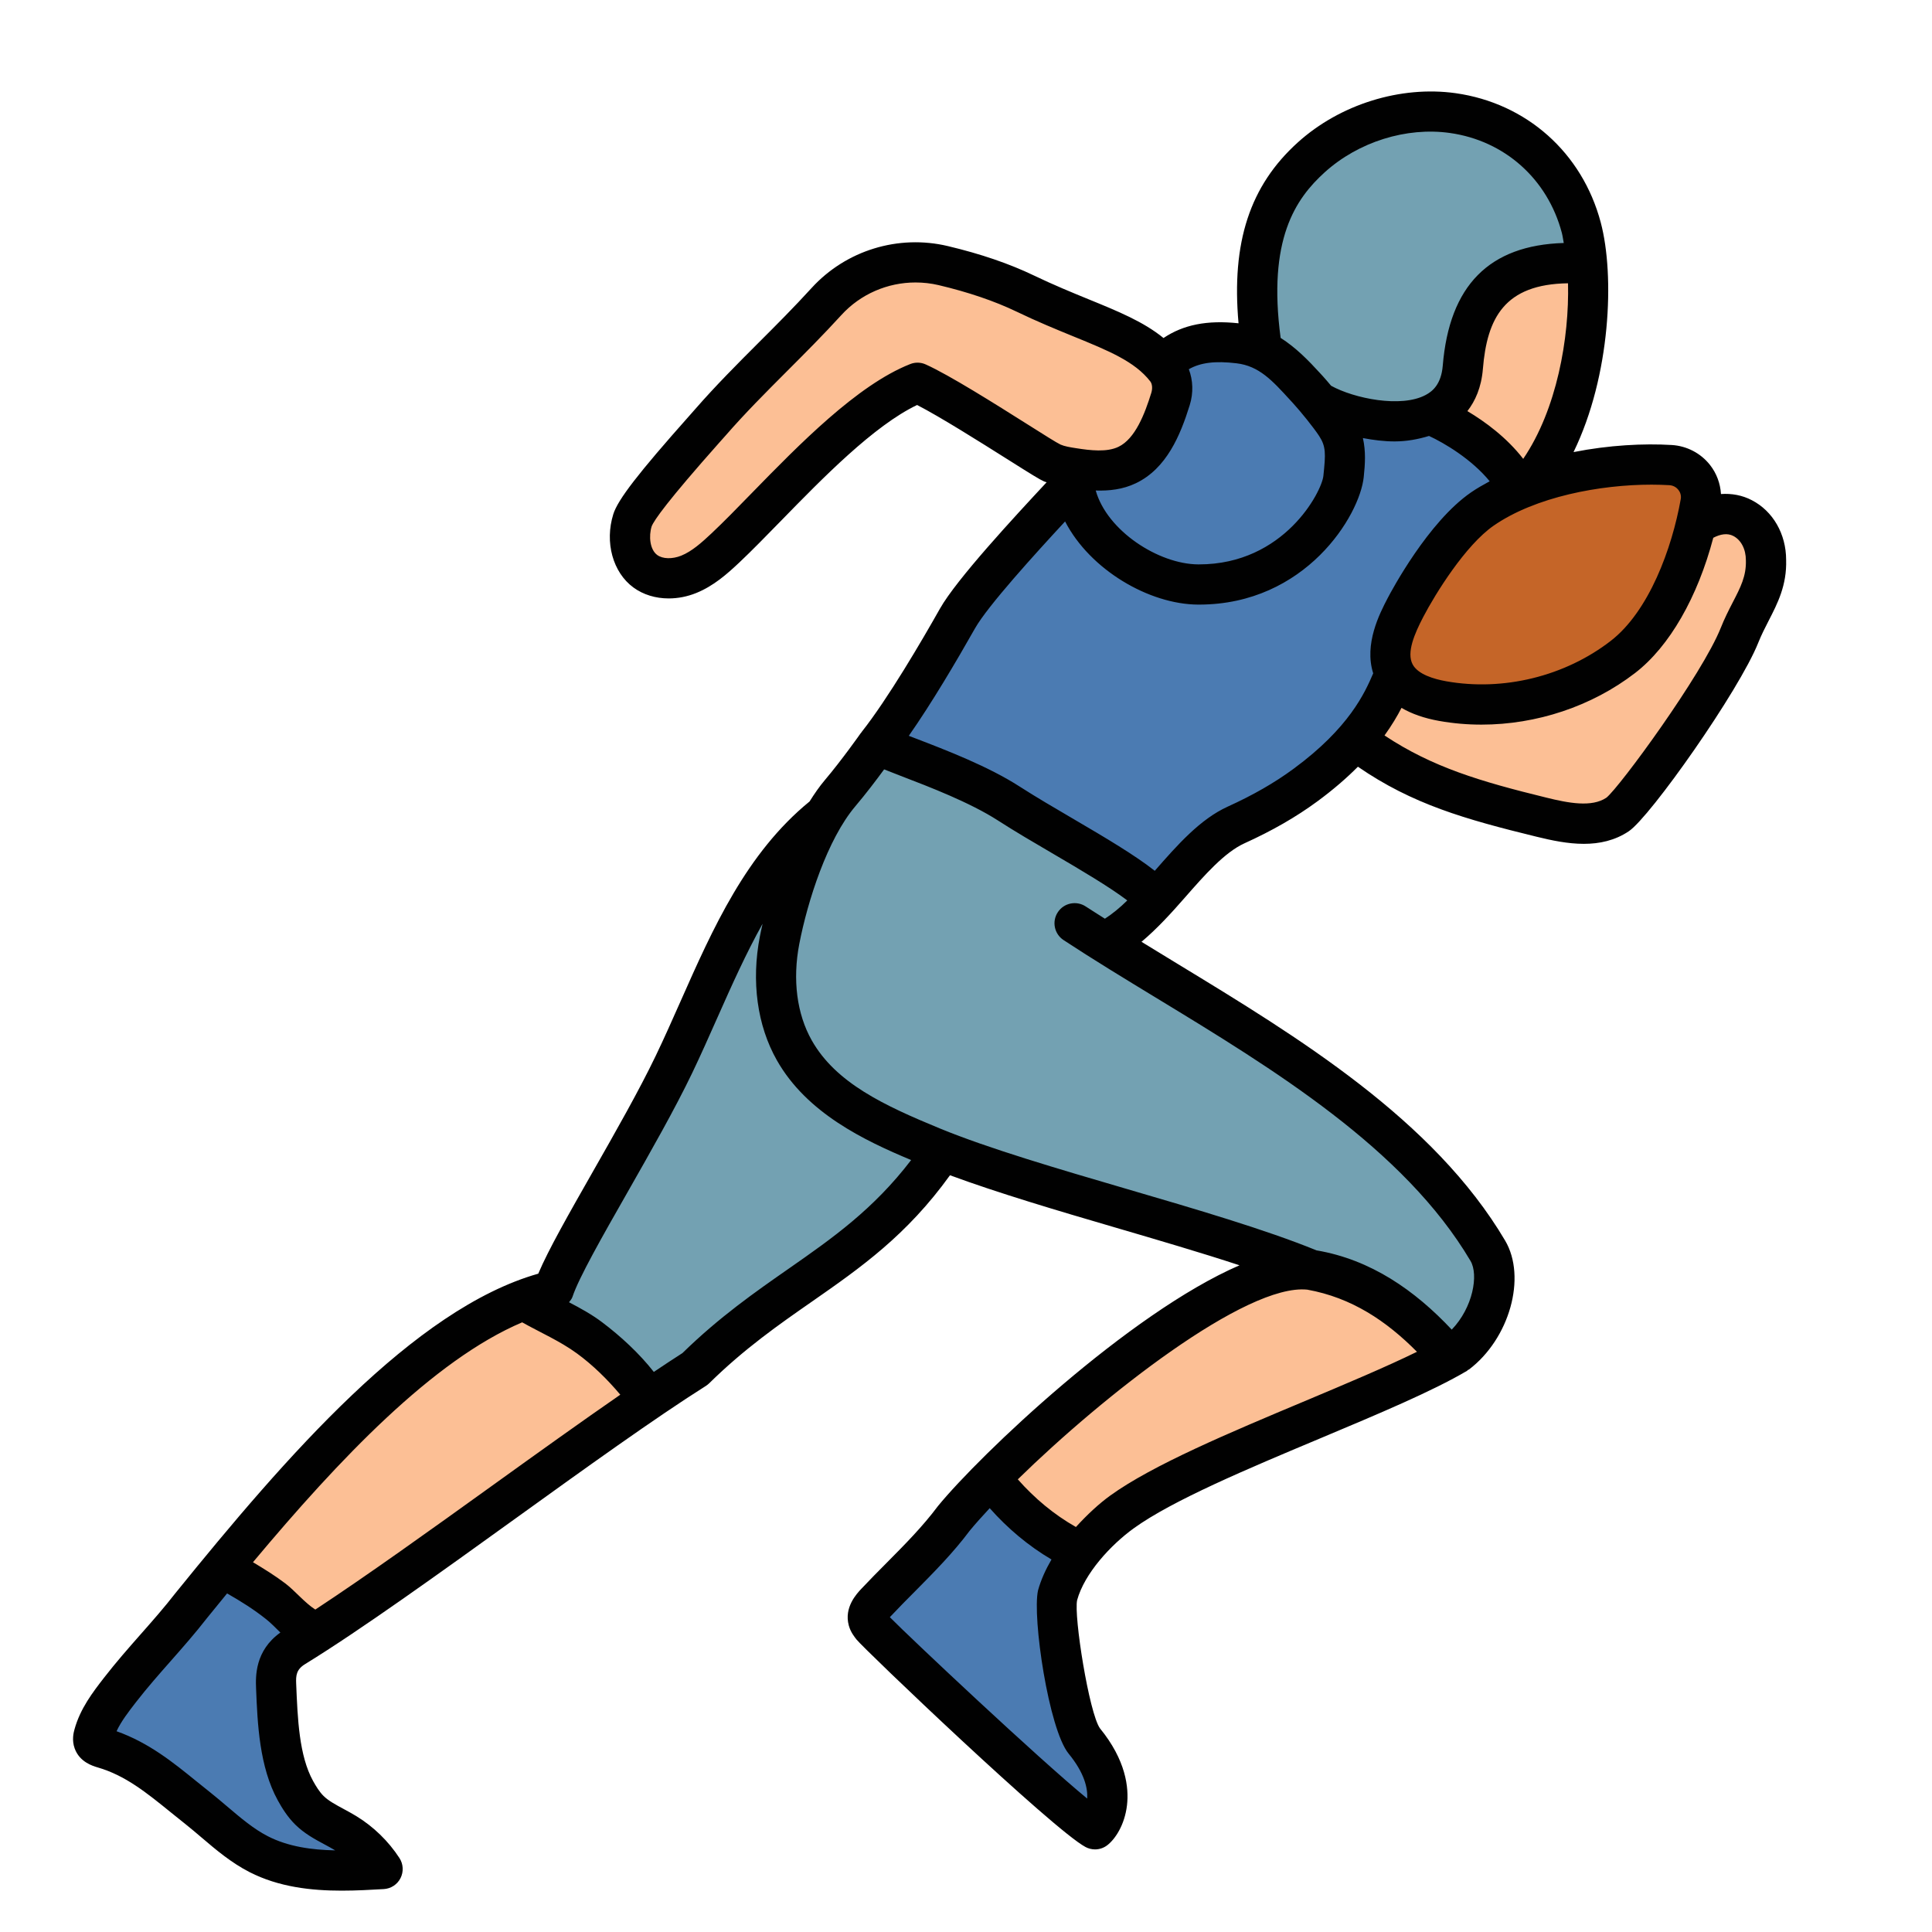 <svg xmlns="http://www.w3.org/2000/svg" viewBox="0 0 48 48" width="48px" height="48px"><path fill="#fcbf95" d="M39.281,6.391c0,0-2.641-0.594-2.926,2.609c0,0-0.923,1.071-0.128,1.656 c0.795,0.585,1.705,1.423,1.705,1.423S39.531,9.641,39.281,6.391z"/><path fill="#4b7bb2" d="M21.796,18.313c0,0,5.098,2.469,7.11,3.925c1.258-1.398,2.553-1.864,4.188-3.27 c1.635-1.405,5.307-6.322,5.307-6.322s-1.388-1.774-2.52-2.543c-1.319,0.273-2.478,0.793-3.732-0.686 c-1.254-1.479-2.983-1.239-4.233,0.688C26.666,12.031,21.796,18.313,21.796,18.313z"/><path fill="#4b7bb2" d="M24.646,36.771c0,0,1.154,1.703,2.286,1.768c-0.598,0.914-0.989,0.735-0.429,3.348 c0.56,2.613,1.657,1.943,0.702,3.559c-0.962-0.76-5.788-5.28-5.788-5.28L24.646,36.771z"/><path fill="#4b7bb2" d="M5.375,38.979c0,0,1.5,0.354,2.396,1.729c-0.758,0.492-1.267,0.221-0.852,2.163 s0.625,2.018,2.468,3.397c-1.469,0.045-2.117,0.608-4.179-1.101c-2.062-1.708-2.881-1.895-2.881-1.895S3.57,41.094,5.375,38.979z"/><path fill="#73a1b2" d="M39.451,6.544c-2.43-0.177-2.988,1.137-3.107,2.581c-0.152,1.854-2.588,1.41-3.515,0.896 c0,0-1.64-1.115-1.599-2.714c0.041-1.599,0.601-3.893,3.425-4.444C37.479,2.313,39.276,4.047,39.451,6.544z"/><path fill="#73a1b2" d="M13.531,32.291l2.625-4.478c0,0,2.982-7.718,5.819-9.234c2.774,1.197,6.848,3.659,6.848,3.659 l-1.087,1.362c0,0,4.452,2.612,6.428,4.288c1.976,1.676,4.117,4.083,1.867,5.739c-2.19-1.696-5.554-2.995-12.324-4.915 c-1.884,1.736-5.598,4.726-7.551,5.961C14.265,32.994,13.531,32.291,13.531,32.291z"/><path fill="#fcbf95" d="M5.678,38.759c0,0,2.884-4.428,7.634-6.468c1.531,0.866,2.656,2.147,2.844,2.491 c-1.018,0.666-8.136,5.69-8.136,5.69L5.678,38.759z"/><path fill="#fcbf95" d="M24.469,36.688c0,0,2.484-2.67,4.829-3.852c2.345-1.182,2.901-1.587,3.903-1.151 c1.002,0.436,2.867,1.4,2.693,2.107c-0.811,0.405-3.747,1.439-5.883,2.605s-3.312,2.362-3.312,2.362L24.469,36.688z"/><path fill="#fcbf95" d="M33.768,18.462c1.418,1.051,2.811,1.419,4.525,1.838c0.633,0.155,1.352,0.296,1.894-0.066 c0.395-0.263,2.556-3.262,3.03-4.453c0.278-0.698,0.679-1.124,0.657-1.875C43.876,13,42.999,12.41,42.166,13l-7.01,2.688 L33.768,18.462z"/><path fill="#fcbf95" d="M28.972,9.171c0.162,0.208,0.186,0.492,0.108,0.744c-0.179,0.578-0.461,1.344-1.075,1.639 c-0.412,0.198-0.896,0.148-1.347,0.078c-0.176-0.027-0.354-0.058-0.517-0.129c-0.243-0.106-2.483-1.604-3.344-1.992 c-1.605,0.633-3.517,2.919-4.772,4.102c-0.274,0.258-0.562,0.515-0.911,0.656c-0.349,0.141-0.775,0.148-1.079-0.074 c-0.376-0.275-0.459-0.825-0.32-1.27c0.139-0.445,1.631-2.083,1.938-2.434c0.914-1.046,1.912-1.935,2.882-2.998 c0.733-0.804,1.844-1.141,2.903-0.892c0.656,0.155,1.378,0.378,2.031,0.692C27.098,8.077,28.297,8.303,28.972,9.171z"/><path fill="#c56528" d="M42.25,12.486c0.083-0.471-0.269-0.903-0.746-0.931c-1.352-0.079-3.371,0.19-4.676,1.092 c-0.843,0.583-1.644,1.936-1.91,2.447c-0.269,0.515-0.536,1.137-0.262,1.65c0.222,0.415,0.722,0.591,1.187,0.674 c1.558,0.277,3.225-0.131,4.477-1.095C41.364,15.517,41.998,13.909,42.25,12.486z"/><path fill="#010101" d="M43.523,12.427c-0.239-0.125-0.502-0.171-0.766-0.153c-0.016-0.261-0.108-0.514-0.273-0.723 c-0.231-0.293-0.578-0.473-0.951-0.495c-0.691-0.042-1.561,0.002-2.439,0.176c0.926-1.901,1.025-4.393,0.676-5.705 c-0.46-1.732-1.842-2.963-3.607-3.212c-1.365-0.191-2.87,0.275-3.919,1.223c-1.192,1.076-1.652,2.484-1.473,4.494 c-0.785-0.084-1.373,0.037-1.864,0.366c-0.497-0.405-1.123-0.661-1.865-0.964c-0.41-0.168-0.864-0.354-1.358-0.591 c-0.607-0.292-1.325-0.537-2.134-0.729c-1.235-0.294-2.535,0.108-3.387,1.042c-0.436,0.478-0.877,0.92-1.315,1.357 c-0.523,0.523-1.064,1.065-1.573,1.648l-0.157,0.178c-1.259,1.416-1.769,2.076-1.881,2.436c-0.218,0.698-0.012,1.447,0.501,1.822 c0.244,0.179,0.552,0.271,0.876,0.271c0.226,0,0.46-0.044,0.686-0.136c0.427-0.173,0.761-0.468,1.066-0.755 c0.311-0.293,0.66-0.651,1.036-1.036c1.034-1.06,2.307-2.365,3.383-2.879c0.577,0.297,1.555,0.914,2.228,1.338 c0.61,0.385,0.816,0.513,0.928,0.562c0.021,0.009,0.041,0.012,0.062,0.02c-0.803,0.863-2.237,2.408-2.651,3.141 c-0.445,0.789-1.291,2.237-1.948,3.067c-0.003,0.003-0.003,0.008-0.005,0.011c-0.003,0.004-0.008,0.006-0.012,0.011 c-0.004,0.007-0.476,0.676-0.893,1.168c-0.135,0.159-0.26,0.341-0.38,0.532c-1.573,1.285-2.403,3.153-3.204,4.961 c-0.203,0.457-0.404,0.912-0.617,1.355c-0.415,0.864-1.001,1.895-1.569,2.891c-0.584,1.026-1.101,1.933-1.351,2.525 c-3.094,0.88-6.263,4.54-9.008,7.929c-0.285,0.367-0.577,0.698-0.87,1.03c-0.306,0.347-0.611,0.694-0.909,1.078 c-0.278,0.359-0.593,0.766-0.736,1.287c-0.02,0.072-0.071,0.266,0.006,0.474c0.123,0.336,0.446,0.432,0.57,0.469 c0.688,0.199,1.216,0.629,1.829,1.126l0.349,0.28c0.135,0.107,0.267,0.22,0.398,0.331c0.365,0.311,0.742,0.631,1.199,0.865 c0.728,0.372,1.534,0.46,2.29,0.46c0.364,0,0.717-0.02,1.043-0.039c0.178-0.01,0.337-0.114,0.417-0.273s0.07-0.349-0.027-0.498 c-0.274-0.421-0.645-0.781-1.072-1.042c-0.103-0.063-0.208-0.119-0.314-0.177c-0.192-0.104-0.375-0.201-0.499-0.323 c-0.105-0.104-0.191-0.247-0.261-0.373c-0.347-0.628-0.384-1.539-0.42-2.422c-0.008-0.197,0.003-0.348,0.223-0.482 c1.396-0.859,3.348-2.265,5.235-3.624c1.705-1.228,3.467-2.496,4.718-3.285c0.03-0.02,0.059-0.041,0.084-0.066 c0.877-0.863,1.732-1.459,2.56-2.035c1.208-0.841,2.35-1.643,3.424-3.135c1.188,0.439,2.664,0.877,4.118,1.302 c1.05,0.308,2.123,0.622,3.075,0.935c-2.752,1.192-6.444,4.702-7.491,5.981c-0.383,0.512-0.82,0.952-1.283,1.419 c-0.207,0.208-0.414,0.417-0.619,0.635c-0.12,0.127-0.437,0.466-0.314,0.914c0.045,0.165,0.139,0.281,0.194,0.351 c0.197,0.245,4.884,4.725,5.688,5.153c0.074,0.039,0.155,0.059,0.235,0.059c0.108,0,0.216-0.035,0.305-0.104 c0.19-0.146,0.432-0.495,0.49-0.996c0.05-0.434-0.026-1.117-0.672-1.908c-0.27-0.38-0.653-2.794-0.567-3.185 c0.18-0.661,0.836-1.373,1.407-1.785c0.96-0.693,2.829-1.478,4.636-2.236c1.433-0.602,2.785-1.169,3.642-1.675 c0.012-0.007,0.018-0.018,0.029-0.026c0.006-0.004,0.013-0.002,0.019-0.006c1.01-0.765,1.439-2.292,0.901-3.204 c-1.775-3.006-5.15-5.059-8.127-6.869c-0.308-0.187-0.608-0.371-0.908-0.555c0.385-0.322,0.742-0.715,1.087-1.109 c0.48-0.548,0.977-1.113,1.469-1.337c0.69-0.313,1.283-0.653,1.812-1.042c0.403-0.296,0.734-0.586,1.009-0.862 c1.35,0.93,2.654,1.303,4.438,1.739c0.375,0.092,0.777,0.177,1.175,0.177c0.386,0,0.769-0.08,1.116-0.312 c0.535-0.357,2.744-3.496,3.217-4.684c0.08-0.199,0.17-0.375,0.256-0.542c0.224-0.435,0.456-0.885,0.437-1.518 C44.375,13.266,44.049,12.698,43.523,12.427z M41.032,12.041c0.153,0,0.301,0.005,0.442,0.013c0.122,0.007,0.193,0.076,0.225,0.117 c0.03,0.038,0.078,0.118,0.059,0.228c-0.217,1.223-0.789,2.792-1.744,3.527c-1.139,0.879-2.667,1.252-4.083,1 c-0.308-0.055-0.703-0.172-0.834-0.419c-0.157-0.293,0.046-0.762,0.265-1.182c0.298-0.571,1.046-1.78,1.75-2.267 C38.149,12.342,39.75,12.041,41.032,12.041z M36.457,10.214c0.193-0.249,0.347-0.584,0.385-1.048 c0.103-1.262,0.535-2.106,2.115-2.128c0.033,1.361-0.277,3.133-1.113,4.362C37.431,10.866,36.892,10.473,36.457,10.214z M32.914,4.279c0.836-0.755,2.027-1.128,3.109-0.975c1.36,0.192,2.425,1.142,2.78,2.479c0.02,0.075,0.032,0.17,0.048,0.254 C37,6.092,36.009,7.093,35.845,9.084c-0.039,0.47-0.26,0.641-0.423,0.728c-0.61,0.328-1.78,0.088-2.351-0.228 c-0.076-0.091-0.148-0.174-0.202-0.234l-0.077-0.084c-0.291-0.318-0.598-0.632-0.975-0.871C31.491,5.953,32.183,4.94,32.914,4.279z M30.722,9.026c0.559,0.067,0.883,0.423,1.332,0.914l0.077,0.084c0.184,0.201,0.511,0.605,0.642,0.807 c0.172,0.263,0.164,0.44,0.106,0.992c-0.04,0.39-0.971,2.199-3.091,2.199c-0.005,0-0.011,0-0.017,0 c-0.986-0.005-2.265-0.833-2.548-1.835c0.331,0.01,0.672-0.025,0.999-0.182c0.761-0.365,1.103-1.188,1.337-1.942 c0.094-0.303,0.081-0.617-0.023-0.89C29.826,9.008,30.189,8.962,30.722,9.026z M25.546,10.554 c-0.826-0.521-1.957-1.234-2.545-1.499c-0.123-0.056-0.263-0.06-0.389-0.009c-1.313,0.518-2.762,2.003-3.926,3.196 c-0.364,0.374-0.704,0.723-1.005,1.006c-0.246,0.231-0.489,0.449-0.755,0.557c-0.223,0.089-0.461,0.084-0.597-0.016 c-0.184-0.134-0.214-0.47-0.139-0.711c0.058-0.151,0.396-0.635,1.675-2.075l0.164-0.184c0.486-0.558,0.992-1.064,1.527-1.6 c0.448-0.448,0.9-0.901,1.347-1.391c0.476-0.522,1.148-0.81,1.842-0.81c0.192,0,0.385,0.021,0.576,0.066 c0.739,0.175,1.388,0.396,1.93,0.656c0.514,0.248,0.986,0.441,1.413,0.616c0.888,0.362,1.529,0.625,1.914,1.119 c0.05,0.064,0.06,0.177,0.025,0.288c-0.161,0.518-0.398,1.138-0.815,1.338c-0.288,0.138-0.695,0.091-1.054,0.034 c-0.153-0.023-0.289-0.047-0.386-0.09C26.249,10.999,25.941,10.803,25.546,10.554z M8.065,45.825 c0.088,0.048,0.177,0.095,0.263,0.147c-0.586-0.012-1.168-0.092-1.671-0.35c-0.354-0.181-0.671-0.451-1.007-0.736 c-0.141-0.119-0.281-0.239-0.426-0.354l-0.34-0.273c-0.583-0.473-1.183-0.96-1.988-1.247c0.115-0.248,0.3-0.486,0.479-0.718 c0.285-0.367,0.577-0.698,0.87-1.03c0.306-0.347,0.611-0.694,0.903-1.07c0.163-0.201,0.328-0.404,0.494-0.606 c0.338,0.193,0.668,0.399,0.973,0.643c0.12,0.096,0.234,0.214,0.351,0.329c-0.634,0.452-0.616,1.093-0.604,1.387 c0.035,0.869,0.08,1.951,0.542,2.787c0.104,0.188,0.238,0.406,0.433,0.599C7.564,45.557,7.83,45.699,8.065,45.825z M12.232,36.908 c-1.548,1.114-3.12,2.241-4.396,3.08c-0.003-0.001-0.006-0.002-0.008-0.003c-0.255-0.163-0.501-0.464-0.738-0.644 c-0.257-0.195-0.529-0.363-0.805-0.528c2.141-2.558,4.47-5.016,6.688-5.96c0.455,0.255,0.939,0.465,1.36,0.772 c0.388,0.282,0.763,0.65,1.078,1.026C14.439,35.323,13.362,36.095,12.232,36.908z M19.606,31.512 c-0.85,0.593-1.728,1.204-2.651,2.105c-0.221,0.14-0.468,0.306-0.711,0.468c-0.359-0.458-0.821-0.885-1.284-1.234 c-0.257-0.194-0.538-0.348-0.823-0.497c0.032-0.043,0.069-0.082,0.086-0.134c0.154-0.469,0.745-1.507,1.371-2.605 c0.576-1.012,1.171-2.057,1.601-2.952c0.217-0.453,0.423-0.918,0.63-1.384c0.36-0.812,0.714-1.6,1.121-2.328 c-0.023,0.105-0.048,0.212-0.067,0.312c-0.217,1.121-0.067,2.215,0.421,3.077c0.744,1.316,2.176,1.995,3.337,2.481 C21.701,30.045,20.682,30.762,19.606,31.512z M27.011,44.685c-1.226-1.008-4.361-3.958-4.903-4.506 c0.007-0.008,0.014-0.016,0.022-0.024c0.198-0.211,0.399-0.414,0.6-0.615c0.466-0.471,0.949-0.957,1.36-1.507 c0.138-0.169,0.312-0.361,0.499-0.563c0.441,0.499,0.96,0.937,1.535,1.275c-0.143,0.246-0.262,0.503-0.335,0.77 c-0.146,0.662,0.265,3.446,0.76,4.053C26.947,44.053,27.027,44.432,27.011,44.685z M32.417,34.81 c-1.859,0.78-3.782,1.587-4.835,2.348c-0.278,0.201-0.573,0.475-0.851,0.78c-0.547-0.31-1.027-0.712-1.444-1.184 c2.116-2.072,5.675-4.869,7.192-4.713c1.1,0.198,1.963,0.775,2.725,1.544C34.436,33.961,33.449,34.376,32.417,34.81z M26.973,22.52 c-0.229-0.15-0.541-0.088-0.692,0.144c-0.152,0.23-0.088,0.54,0.143,0.692c0.73,0.48,1.517,0.959,2.325,1.45 c2.877,1.749,6.138,3.732,7.786,6.522c0.203,0.344,0.061,1.158-0.467,1.706c-0.918-0.978-2.011-1.74-3.359-1.969 C31.453,30.552,29.7,30.038,28,29.541c-1.691-0.495-3.439-1.007-4.647-1.504c-1.389-0.572-2.586-1.131-3.185-2.189 c-0.371-0.656-0.481-1.507-0.31-2.396c0.206-1.063,0.695-2.599,1.397-3.426c0.258-0.304,0.526-0.658,0.711-0.911 c0.125,0.05,0.26,0.103,0.413,0.162c0.725,0.278,1.718,0.66,2.412,1.106c0.41,0.265,0.896,0.55,1.382,0.834 c0.67,0.392,1.396,0.821,1.834,1.154c-0.185,0.183-0.37,0.333-0.556,0.454C27.294,22.724,27.128,22.622,26.973,22.52z M32.136,19.102c-0.473,0.348-1.007,0.654-1.633,0.938c-0.688,0.312-1.257,0.96-1.807,1.588c-0.002,0.002-0.004,0.005-0.006,0.007 c-0.485-0.383-1.221-0.82-2.009-1.281c-0.473-0.277-0.947-0.554-1.346-0.811c-0.78-0.503-1.829-0.906-2.595-1.2 c-0.056-0.021-0.109-0.042-0.161-0.062c0.571-0.815,1.188-1.862,1.644-2.668c0.313-0.555,1.498-1.858,2.239-2.658 c0.62,1.202,2.088,2.06,3.304,2.066c0.007,0,0.015,0,0.022,0c2.649,0,3.997-2.214,4.094-3.172c0.034-0.323,0.054-0.635-0.021-0.965 c0.257,0.048,0.521,0.083,0.787,0.083c0.298,0,0.583-0.053,0.856-0.136c0.382,0.177,1.056,0.575,1.507,1.126 c-0.16,0.087-0.319,0.176-0.466,0.278c-1.063,0.734-1.969,2.435-2.069,2.626c-0.2,0.384-0.59,1.14-0.359,1.868 C33.91,17.211,33.523,18.083,32.136,19.102z M43.049,14.967c-0.1,0.194-0.204,0.398-0.296,0.63 c-0.461,1.157-2.514,3.96-2.843,4.222c-0.366,0.244-0.941,0.134-1.498-0.004c-1.631-0.399-2.829-0.755-4.014-1.543 c0.182-0.253,0.319-0.485,0.422-0.685c0.253,0.148,0.564,0.258,0.935,0.324c0.347,0.062,0.699,0.092,1.052,0.092 c1.366,0,2.737-0.452,3.817-1.283c0.855-0.659,1.553-1.884,1.942-3.359c0.177-0.092,0.351-0.122,0.498-0.045 c0.192,0.1,0.312,0.326,0.312,0.606C43.387,14.312,43.246,14.587,43.049,14.967z"/></svg>